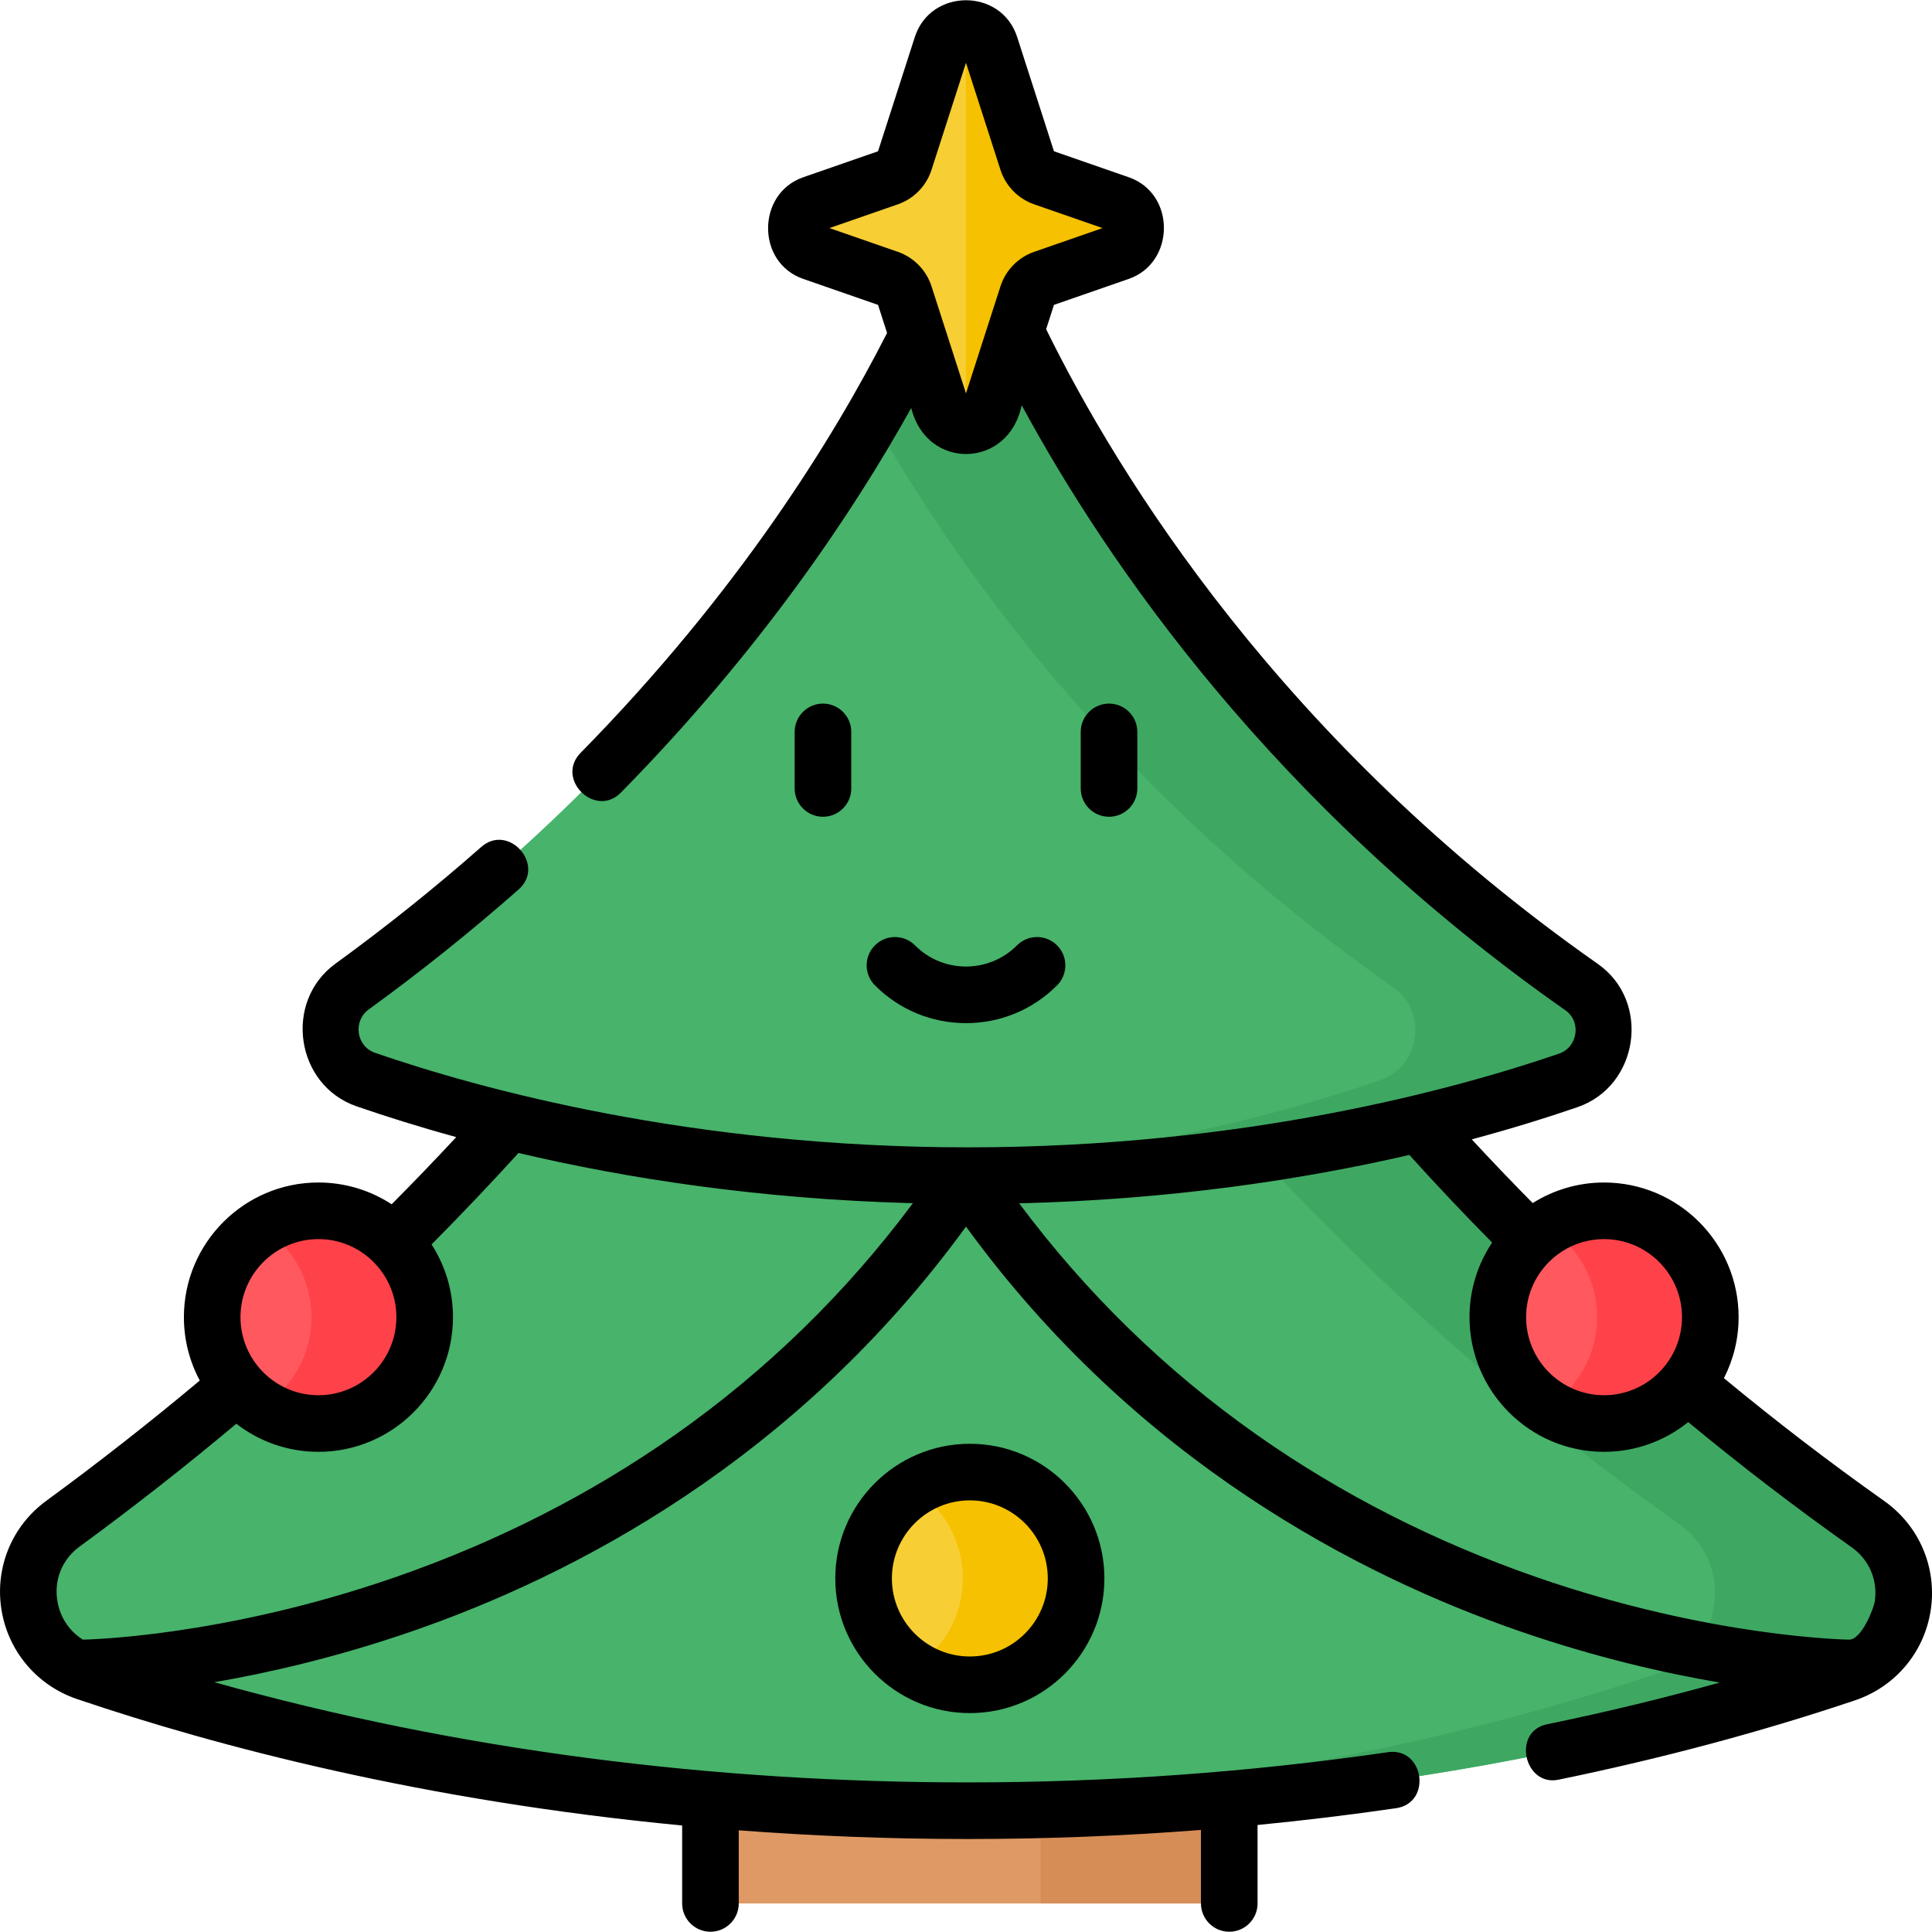 <svg id="Layer_1" enable-background="new 0 0 511.997 511.997" height="512" viewBox="0 0 511.997 511.997" width="512" xmlns="http://www.w3.org/2000/svg"><g><g><g><g><path d="m188.272 406.169h137.49v98.262h-137.49z" fill="#de9964"/><path d="m275.762 406.169h50v98.262h-50z" fill="#d68d56"/><g><path d="m256.499 479.856c105.341 0 186.91-20.938 232.689-36.354 17.419-5.866 20.817-28.986 5.82-39.601-185.604-131.372-238.509-300.705-238.509-300.705s-51.87 163.027-239.84 300.609c-14.675 10.741-11.067 33.526 6.164 39.363 45.588 15.446 127.573 36.688 233.676 36.688z" fill="#47b36b"/></g><path d="m495.007 403.902c-185.603-131.373-238.508-300.706-238.508-300.706s-7.038 22.116-25.317 56.927c31.145 60.902 95.532 160.048 213.826 243.778 14.997 10.615 11.599 33.735-5.82 39.601-42.086 14.172-114.438 32.998-207.683 35.946 8.179.258 16.5.408 24.994.408 105.341 0 186.909-20.938 232.689-36.354 17.418-5.865 20.816-28.985 5.819-39.6z" fill="#3ea862"/></g><ellipse cx="425.088" cy="349.06" fill="#ff595f" rx="28.157" ry="28.186"/><path d="m425.088 320.875c-5.516 0-10.656 1.594-15 4.337 7.903 4.991 13.157 13.803 13.157 23.849 0 10.045-5.254 18.857-13.157 23.849 4.344 2.743 9.484 4.337 15 4.337 15.551 0 28.157-12.619 28.157-28.186s-12.606-28.186-28.157-28.186z" fill="#ff4249"/><ellipse cx="257.017" cy="418.298" fill="#f7ce34" rx="28.157" ry="28.186"/><path d="m257.017 390.113c-5.515 0-10.656 1.594-15 4.337 7.903 4.991 13.157 13.803 13.157 23.849s-5.254 18.857-13.157 23.849c4.344 2.743 9.484 4.337 15 4.337 15.551 0 28.157-12.619 28.157-28.186s-12.607-28.186-28.157-28.186z" fill="#f5c100"/><ellipse cx="84.388" cy="349.06" fill="#ff595f" rx="28.157" ry="28.186"/><path d="m84.388 320.875c-5.516 0-10.656 1.594-15 4.337 7.903 4.991 13.157 13.803 13.157 23.849 0 10.045-5.254 18.857-13.157 23.849 4.344 2.743 9.484 4.337 15 4.337 15.551 0 28.157-12.619 28.157-28.186s-12.606-28.186-28.157-28.186z" fill="#ff4249"/></g><g><path d="m256.587 311.559c72.705 0 128.612-14.798 159.026-25.248 10.806-3.713 12.893-18.15 3.535-24.712-126.56-88.75-162.562-204.002-162.562-204.002s-35.26 110.846-163.282 203.852c-9.204 6.687-7.11 20.935 3.64 24.649 30.272 10.461 86.444 25.461 159.643 25.461z" fill="#47b36b"/></g><path d="m419.148 261.599c-126.559-88.749-162.561-204.001-162.561-204.001s-6.816 21.415-25.319 53.313c23.476 41.522 66.114 100.362 137.881 150.689 9.358 6.562 7.271 20.999-3.535 24.712-26.826 9.217-73.494 21.811-134.019 24.655 8.091.38 16.42.593 24.993.593 72.705 0 128.612-14.799 159.026-25.248 10.805-3.713 12.892-18.151 3.534-24.713z" fill="#3ea862"/><path d="m262.419 12.112 9.866 30.633c.65 2.018 2.209 3.613 4.21 4.308l20.185 7.01c6.047 2.1 6.047 10.661 0 12.761l-20.185 7.01c-2.001.695-3.56 2.29-4.21 4.308l-9.866 30.633c-2.01 6.242-10.832 6.242-12.842 0l-9.866-30.633c-.65-2.018-2.209-3.613-4.21-4.308l-20.185-7.01c-6.047-2.1-6.047-10.661 0-12.761l20.185-7.01c2.001-.695 3.56-2.29 4.21-4.308l9.866-30.633c2.009-6.242 10.831-6.242 12.842 0z" fill="#f7ce34"/><g><path d="m296.68 54.063-20.185-7.01c-2.001-.695-3.56-2.29-4.21-4.308l-9.866-30.634c-1.005-3.121-3.713-4.681-6.421-4.681v106.026c2.708 0 5.416-1.561 6.421-4.681l9.866-30.633c.65-2.018 2.209-3.613 4.21-4.308l20.185-7.01c6.047-2.1 6.047-10.661 0-12.761z" fill="#f5c100"/></g></g><g><path d="m499.34 397.78c-14.546-10.296-28.807-21.229-42.48-32.552 2.478-4.858 3.886-10.35 3.886-16.168 0-19.677-15.996-35.686-35.657-35.686-6.943 0-13.423 2.003-18.909 5.452-5.466-5.526-10.863-11.165-16.146-16.881 10.514-2.829 19.887-5.749 28.016-8.541 16.283-5.594 19.526-28.043 5.405-37.946-83.775-58.748-127.209-129.542-146.221-168.221l2.075-6.443 19.832-6.886c12.312-4.276 12.502-22.59-.001-26.931l-19.831-6.886-9.752-30.279c-4.185-12.994-22.935-12.995-27.12 0l-9.752 30.279-19.831 6.886c-12.313 4.276-12.503 22.589 0 26.931l19.832 6.886 2.396 7.439c-14.094 27.711-39.355 68.677-81.219 111.282-6.788 6.908 3.89 17.444 10.699 10.513 37.03-37.686 61.499-74.192 76.922-101.918 4.044 16.607 25.841 16.19 29.266-.739 22.493 41.604 66.608 106.031 144.092 160.367 4.343 3.045 3.241 9.793-1.665 11.478-27.003 9.277-83.253 24.841-156.589 24.841-73.696 0-130.119-15.694-157.193-25.049-4.995-1.725-5.939-8.4-1.681-11.493 13.772-10.006 27.138-20.706 39.726-31.803 7.274-6.412-2.646-17.666-9.919-11.252-12.236 10.787-25.231 21.189-38.623 30.919-13.837 10.051-10.585 32.214 5.598 37.806 7.715 2.666 16.547 5.446 26.412 8.155-5.595 6.018-11.319 11.967-17.115 17.801-5.589-3.643-12.251-5.77-19.403-5.77-19.662 0-35.657 16.009-35.657 35.686 0 6.069 1.526 11.787 4.207 16.796-13.119 10.995-26.786 21.706-40.709 31.897-9.027 6.607-13.578 17.58-11.877 28.636 1.709 11.118 9.398 20.269 20.064 23.883 37.141 12.583 91.752 26.957 160.355 33.5v20.658c0 4.142 3.358 7.5 7.5 7.5s7.5-3.358 7.5-7.5v-19.378c19.249 1.463 39.503 2.304 60.727 2.304 20.632 0 41.275-.811 61.764-2.407v19.481c0 4.142 3.357 7.5 7.5 7.5s7.5-3.358 7.5-7.5v-20.792c12.321-1.198 24.572-2.677 36.712-4.447 9.597-1.399 7.429-16.241-2.164-14.843-36.446 5.314-73.897 8.008-111.312 8.008-67.294 0-134.859-8.393-199.708-26.554 14.395-2.472 32.384-6.588 52.286-13.451 42.547-14.674 101.66-45.105 146.922-107.284 45.263 62.178 104.374 92.61 146.922 107.284 20.16 6.953 38.353 11.083 52.84 13.545-14.804 4.121-30.101 7.827-45.778 11.054-9.362 1.928-6.044 16.56 3.023 14.692 27.517-5.664 53.954-12.739 78.576-21.031 10.751-3.621 18.45-12.835 20.095-24.048 1.64-11.203-3.087-22.232-12.338-28.78zm-243.343-293.533-9.148-28.405c-1.364-4.236-4.688-7.635-8.889-9.094l-18.157-6.305 18.158-6.305c4.202-1.459 7.524-4.859 8.888-9.094l9.148-28.405 9.148 28.406c1.365 4.234 4.687 7.633 8.889 9.093l18.157 6.305-18.157 6.305c-4.2 1.458-7.523 4.857-8.889 9.094zm189.748 244.813c0 11.406-9.267 20.686-20.657 20.686s-20.657-9.279-20.657-20.686 9.267-20.686 20.657-20.686 20.657 9.28 20.657 20.686zm-361.357-20.686c11.391 0 20.657 9.28 20.657 20.686s-9.267 20.686-20.657 20.686-20.657-9.279-20.657-20.686 9.266-20.686 20.657-20.686zm94.671 51.765c-22.38 15.767-47.396 28.502-74.353 37.851-46.105 15.99-82.373 16.523-82.728 16.527-.003 0-.005 0-.008 0-3.647-2.279-6.112-5.978-6.793-10.408-.859-5.586 1.351-10.914 5.911-14.251 14.208-10.4 28.155-21.332 41.543-32.554 6.025 4.66 13.571 7.442 21.757 7.442 19.662 0 35.657-16.008 35.657-35.686 0-7.1-2.091-13.716-5.676-19.281 7.857-7.906 15.577-16.027 23.039-24.23 28.405 6.691 63.615 12.218 104.521 13.308-17.68 23.727-38.773 44.305-62.87 61.282zm153.877 0c-24.086-16.969-45.17-37.535-62.845-61.247 40.333-.99 75.15-6.313 103.401-12.821 7.11 7.875 14.457 15.651 21.933 23.213-3.783 5.665-5.994 12.466-5.994 19.776 0 19.677 15.996 35.686 35.657 35.686 8.438 0 16.197-2.955 22.31-7.877 13.931 11.532 28.46 22.667 43.276 33.154 4.688 3.319 6.991 8.688 6.159 14.364-.271 1.85-3.496 10.162-6.811 10.13-.361-.004-36.629-.537-82.734-16.527-26.957-9.349-51.972-22.084-74.352-37.851z"/><path d="m225.593 208.948v-14.988c0-4.142-3.358-7.5-7.5-7.5s-7.5 3.358-7.5 7.5v14.988c0 4.142 3.358 7.5 7.5 7.5s7.5-3.358 7.5-7.5z"/><path d="m301.402 208.948v-14.988c0-4.142-3.357-7.5-7.5-7.5s-7.5 3.358-7.5 7.5v14.988c0 4.142 3.357 7.5 7.5 7.5s7.5-3.358 7.5-7.5z"/><path d="m280.13 261.128c2.928-2.931 2.926-7.679-.005-10.607-2.932-2.928-7.681-2.924-10.606.005-3.616 3.62-8.418 5.613-13.521 5.614-5.103 0-9.905-1.994-13.521-5.614-2.928-2.93-7.676-2.933-10.607-.005-2.93 2.928-2.933 7.676-.005 10.607 6.45 6.457 15.021 10.012 24.134 10.012 9.112 0 17.682-3.556 24.131-10.012z"/><path d="m257.017 382.613c-19.662 0-35.658 16.008-35.658 35.686s15.996 35.686 35.658 35.686c19.661 0 35.657-16.009 35.657-35.686s-15.996-35.686-35.657-35.686zm0 56.371c-11.391 0-20.658-9.28-20.658-20.686s9.267-20.686 20.658-20.686 20.657 9.279 20.657 20.686-9.266 20.686-20.657 20.686z"/></g></g></svg>